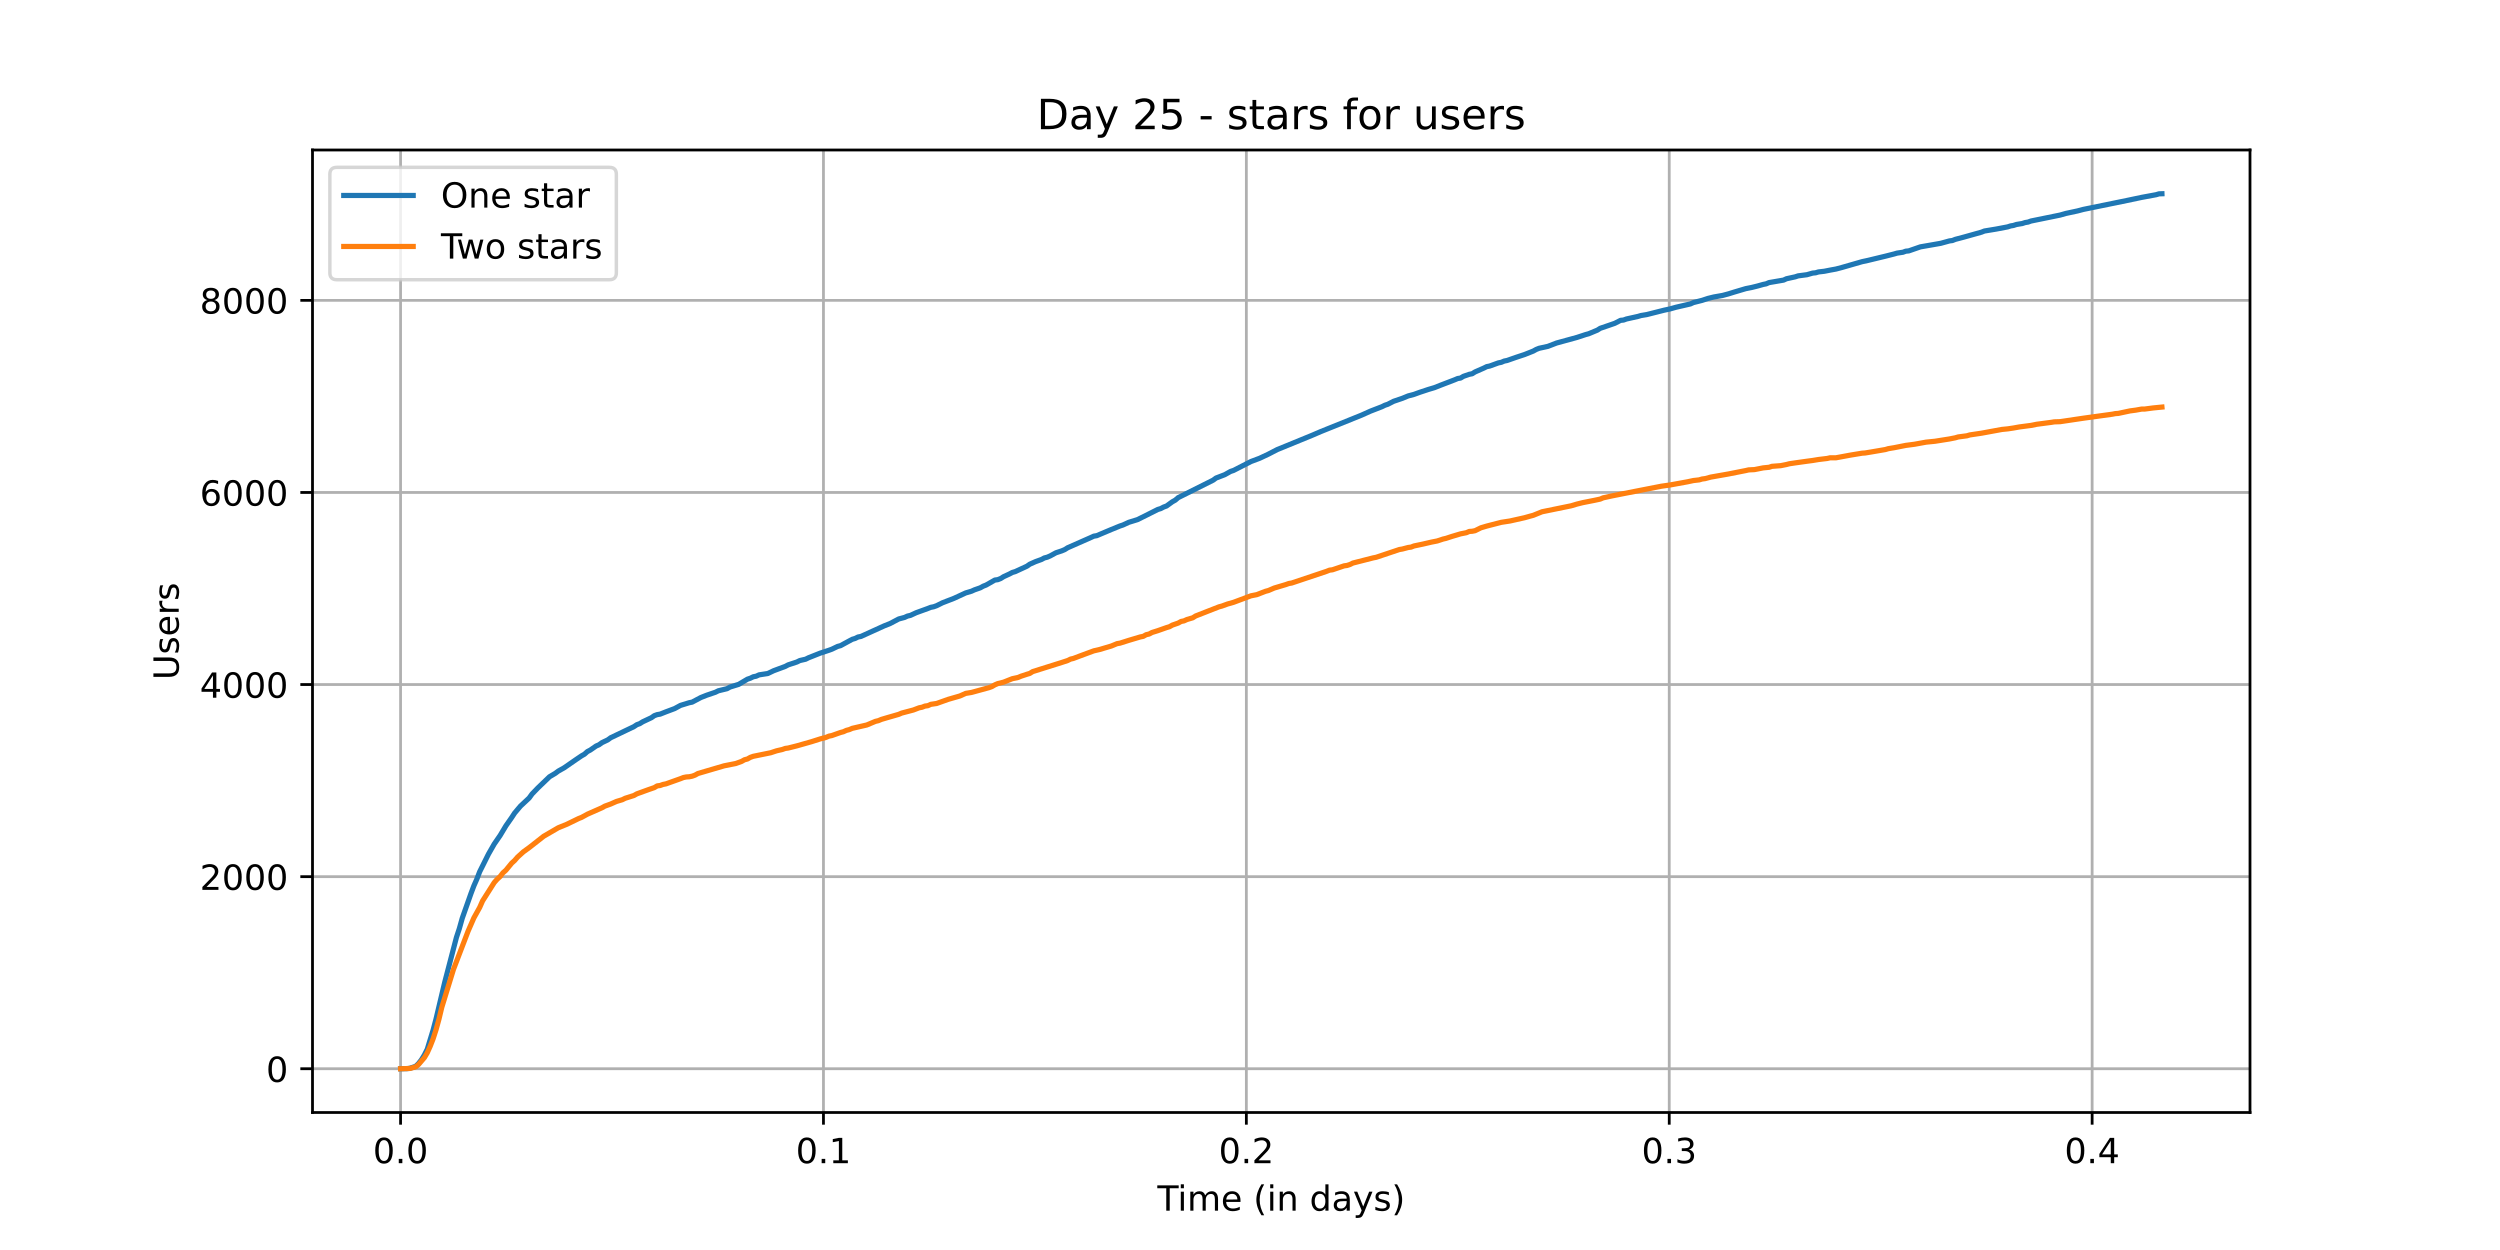 <?xml version="1.0" encoding="utf-8" standalone="no"?>
<!DOCTYPE svg PUBLIC "-//W3C//DTD SVG 1.1//EN"
  "http://www.w3.org/Graphics/SVG/1.1/DTD/svg11.dtd">
<!-- Created with matplotlib (https://matplotlib.org/) -->
<svg height="360pt" version="1.1" viewBox="0 0 720 360" width="720pt" xmlns="http://www.w3.org/2000/svg" xmlns:xlink="http://www.w3.org/1999/xlink">
 <defs>
  <style type="text/css">*{stroke-linecap:butt;stroke-linejoin:round;}</style>
 </defs>
 <g id="figure_1">
  <g id="patch_1">
   <path d="M 0 360 
L 720 360 
L 720 0 
L 0 0 
z
" style="fill:#ffffff;"/>
  </g>
  <g id="axes_1">
   <g id="patch_2">
    <path d="M 90 320.4 
L 648 320.4 
L 648 43.2 
L 90 43.2 
z
" style="fill:#ffffff;"/>
   </g>
   <g id="matplotlib.axis_1">
    <g id="xtick_1">
     <g id="line2d_1">
      <path clip-path="url(#pb5e30a64f7)" d="M 115.364 320.4 
L 115.364 43.2 
" style="fill:none;stroke:#b0b0b0;stroke-linecap:square;stroke-width:0.8;"/>
     </g>
     <g id="line2d_2">
      <defs>
       <path d="M 0 0 
L 0 3.5 
" id="m7f08f21acc" style="stroke:#000000;stroke-width:0.8;"/>
      </defs>
      <g>
       <use style="stroke:#000000;stroke-width:0.8;" x="115.364" xlink:href="#m7f08f21acc" y="320.4"/>
      </g>
     </g>
     <g id="text_1">
      <!-- 0.0 -->
      <g transform="translate(107.412 334.998)scale(0.1 -0.1)">
       <defs>
        <path d="M 31.781 66.406 
Q 24.172 66.406 20.328 58.906 
Q 16.5 51.422 16.5 36.375 
Q 16.5 21.391 20.328 13.891 
Q 24.172 6.391 31.781 6.391 
Q 39.453 6.391 43.281 13.891 
Q 47.125 21.391 47.125 36.375 
Q 47.125 51.422 43.281 58.906 
Q 39.453 66.406 31.781 66.406 
z
M 31.781 74.219 
Q 44.047 74.219 50.516 64.516 
Q 56.984 54.828 56.984 36.375 
Q 56.984 17.969 50.516 8.266 
Q 44.047 -1.422 31.781 -1.422 
Q 19.531 -1.422 13.062 8.266 
Q 6.594 17.969 6.594 36.375 
Q 6.594 54.828 13.062 64.516 
Q 19.531 74.219 31.781 74.219 
z
" id="DejaVuSans-48"/>
        <path d="M 10.688 12.406 
L 21 12.406 
L 21 0 
L 10.688 0 
z
" id="DejaVuSans-46"/>
       </defs>
       <use xlink:href="#DejaVuSans-48"/>
       <use x="63.623" xlink:href="#DejaVuSans-46"/>
       <use x="95.41" xlink:href="#DejaVuSans-48"/>
      </g>
     </g>
    </g>
    <g id="xtick_2">
     <g id="line2d_3">
      <path clip-path="url(#pb5e30a64f7)" d="M 237.156 320.4 
L 237.156 43.2 
" style="fill:none;stroke:#b0b0b0;stroke-linecap:square;stroke-width:0.8;"/>
     </g>
     <g id="line2d_4">
      <g>
       <use style="stroke:#000000;stroke-width:0.8;" x="237.156" xlink:href="#m7f08f21acc" y="320.4"/>
      </g>
     </g>
     <g id="text_2">
      <!-- 0.1 -->
      <g transform="translate(229.205 334.998)scale(0.1 -0.1)">
       <defs>
        <path d="M 12.406 8.297 
L 28.516 8.297 
L 28.516 63.922 
L 10.984 60.406 
L 10.984 69.391 
L 28.422 72.906 
L 38.281 72.906 
L 38.281 8.297 
L 54.391 8.297 
L 54.391 0 
L 12.406 0 
z
" id="DejaVuSans-49"/>
       </defs>
       <use xlink:href="#DejaVuSans-48"/>
       <use x="63.623" xlink:href="#DejaVuSans-46"/>
       <use x="95.41" xlink:href="#DejaVuSans-49"/>
      </g>
     </g>
    </g>
    <g id="xtick_3">
     <g id="line2d_5">
      <path clip-path="url(#pb5e30a64f7)" d="M 358.949 320.4 
L 358.949 43.2 
" style="fill:none;stroke:#b0b0b0;stroke-linecap:square;stroke-width:0.8;"/>
     </g>
     <g id="line2d_6">
      <g>
       <use style="stroke:#000000;stroke-width:0.8;" x="358.949" xlink:href="#m7f08f21acc" y="320.4"/>
      </g>
     </g>
     <g id="text_3">
      <!-- 0.2 -->
      <g transform="translate(350.998 334.998)scale(0.1 -0.1)">
       <defs>
        <path d="M 19.188 8.297 
L 53.609 8.297 
L 53.609 0 
L 7.328 0 
L 7.328 8.297 
Q 12.938 14.109 22.625 23.891 
Q 32.328 33.688 34.812 36.531 
Q 39.547 41.844 41.422 45.531 
Q 43.312 49.219 43.312 52.781 
Q 43.312 58.594 39.234 62.25 
Q 35.156 65.922 28.609 65.922 
Q 23.969 65.922 18.812 64.312 
Q 13.672 62.703 7.812 59.422 
L 7.812 69.391 
Q 13.766 71.781 18.938 73 
Q 24.125 74.219 28.422 74.219 
Q 39.75 74.219 46.484 68.547 
Q 53.219 62.891 53.219 53.422 
Q 53.219 48.922 51.531 44.891 
Q 49.859 40.875 45.406 35.406 
Q 44.188 33.984 37.641 27.219 
Q 31.109 20.453 19.188 8.297 
z
" id="DejaVuSans-50"/>
       </defs>
       <use xlink:href="#DejaVuSans-48"/>
       <use x="63.623" xlink:href="#DejaVuSans-46"/>
       <use x="95.41" xlink:href="#DejaVuSans-50"/>
      </g>
     </g>
    </g>
    <g id="xtick_4">
     <g id="line2d_7">
      <path clip-path="url(#pb5e30a64f7)" d="M 480.742 320.4 
L 480.742 43.2 
" style="fill:none;stroke:#b0b0b0;stroke-linecap:square;stroke-width:0.8;"/>
     </g>
     <g id="line2d_8">
      <g>
       <use style="stroke:#000000;stroke-width:0.8;" x="480.742" xlink:href="#m7f08f21acc" y="320.4"/>
      </g>
     </g>
     <g id="text_4">
      <!-- 0.3 -->
      <g transform="translate(472.791 334.998)scale(0.1 -0.1)">
       <defs>
        <path d="M 40.578 39.312 
Q 47.656 37.797 51.625 33 
Q 55.609 28.219 55.609 21.188 
Q 55.609 10.406 48.188 4.484 
Q 40.766 -1.422 27.094 -1.422 
Q 22.516 -1.422 17.656 -0.516 
Q 12.797 0.391 7.625 2.203 
L 7.625 11.719 
Q 11.719 9.328 16.594 8.109 
Q 21.484 6.891 26.812 6.891 
Q 36.078 6.891 40.938 10.547 
Q 45.797 14.203 45.797 21.188 
Q 45.797 27.641 41.281 31.266 
Q 36.766 34.906 28.719 34.906 
L 20.219 34.906 
L 20.219 43.016 
L 29.109 43.016 
Q 36.375 43.016 40.234 45.922 
Q 44.094 48.828 44.094 54.297 
Q 44.094 59.906 40.109 62.906 
Q 36.141 65.922 28.719 65.922 
Q 24.656 65.922 20.016 65.031 
Q 15.375 64.156 9.812 62.312 
L 9.812 71.094 
Q 15.438 72.656 20.344 73.438 
Q 25.25 74.219 29.594 74.219 
Q 40.828 74.219 47.359 69.109 
Q 53.906 64.016 53.906 55.328 
Q 53.906 49.266 50.438 45.094 
Q 46.969 40.922 40.578 39.312 
z
" id="DejaVuSans-51"/>
       </defs>
       <use xlink:href="#DejaVuSans-48"/>
       <use x="63.623" xlink:href="#DejaVuSans-46"/>
       <use x="95.41" xlink:href="#DejaVuSans-51"/>
      </g>
     </g>
    </g>
    <g id="xtick_5">
     <g id="line2d_9">
      <path clip-path="url(#pb5e30a64f7)" d="M 602.535 320.4 
L 602.535 43.2 
" style="fill:none;stroke:#b0b0b0;stroke-linecap:square;stroke-width:0.8;"/>
     </g>
     <g id="line2d_10">
      <g>
       <use style="stroke:#000000;stroke-width:0.8;" x="602.535" xlink:href="#m7f08f21acc" y="320.4"/>
      </g>
     </g>
     <g id="text_5">
      <!-- 0.4 -->
      <g transform="translate(594.583 334.998)scale(0.1 -0.1)">
       <defs>
        <path d="M 37.797 64.312 
L 12.891 25.391 
L 37.797 25.391 
z
M 35.203 72.906 
L 47.609 72.906 
L 47.609 25.391 
L 58.016 25.391 
L 58.016 17.188 
L 47.609 17.188 
L 47.609 0 
L 37.797 0 
L 37.797 17.188 
L 4.891 17.188 
L 4.891 26.703 
z
" id="DejaVuSans-52"/>
       </defs>
       <use xlink:href="#DejaVuSans-48"/>
       <use x="63.623" xlink:href="#DejaVuSans-46"/>
       <use x="95.41" xlink:href="#DejaVuSans-52"/>
      </g>
     </g>
    </g>
    <g id="text_6">
     <!-- Time (in days) -->
     <g transform="translate(333.327 348.677)scale(0.1 -0.1)">
      <defs>
       <path d="M -0.297 72.906 
L 61.375 72.906 
L 61.375 64.594 
L 35.5 64.594 
L 35.5 0 
L 25.594 0 
L 25.594 64.594 
L -0.297 64.594 
z
" id="DejaVuSans-84"/>
       <path d="M 9.422 54.688 
L 18.406 54.688 
L 18.406 0 
L 9.422 0 
z
M 9.422 75.984 
L 18.406 75.984 
L 18.406 64.594 
L 9.422 64.594 
z
" id="DejaVuSans-105"/>
       <path d="M 52 44.188 
Q 55.375 50.25 60.062 53.125 
Q 64.75 56 71.094 56 
Q 79.641 56 84.281 50.016 
Q 88.922 44.047 88.922 33.016 
L 88.922 0 
L 79.891 0 
L 79.891 32.719 
Q 79.891 40.578 77.094 44.375 
Q 74.312 48.188 68.609 48.188 
Q 61.625 48.188 57.562 43.547 
Q 53.516 38.922 53.516 30.906 
L 53.516 0 
L 44.484 0 
L 44.484 32.719 
Q 44.484 40.625 41.703 44.406 
Q 38.922 48.188 33.109 48.188 
Q 26.219 48.188 22.156 43.531 
Q 18.109 38.875 18.109 30.906 
L 18.109 0 
L 9.078 0 
L 9.078 54.688 
L 18.109 54.688 
L 18.109 46.188 
Q 21.188 51.219 25.484 53.609 
Q 29.781 56 35.688 56 
Q 41.656 56 45.828 52.969 
Q 50 49.953 52 44.188 
z
" id="DejaVuSans-109"/>
       <path d="M 56.203 29.594 
L 56.203 25.203 
L 14.891 25.203 
Q 15.484 15.922 20.484 11.062 
Q 25.484 6.203 34.422 6.203 
Q 39.594 6.203 44.453 7.469 
Q 49.312 8.734 54.109 11.281 
L 54.109 2.781 
Q 49.266 0.734 44.188 -0.344 
Q 39.109 -1.422 33.891 -1.422 
Q 20.797 -1.422 13.156 6.188 
Q 5.516 13.812 5.516 26.812 
Q 5.516 40.234 12.766 48.109 
Q 20.016 56 32.328 56 
Q 43.359 56 49.781 48.891 
Q 56.203 41.797 56.203 29.594 
z
M 47.219 32.234 
Q 47.125 39.594 43.094 43.984 
Q 39.062 48.391 32.422 48.391 
Q 24.906 48.391 20.391 44.141 
Q 15.875 39.891 15.188 32.172 
z
" id="DejaVuSans-101"/>
       <path id="DejaVuSans-32"/>
       <path d="M 31 75.875 
Q 24.469 64.656 21.281 53.656 
Q 18.109 42.672 18.109 31.391 
Q 18.109 20.125 21.312 9.062 
Q 24.516 -2 31 -13.188 
L 23.188 -13.188 
Q 15.875 -1.703 12.234 9.375 
Q 8.594 20.453 8.594 31.391 
Q 8.594 42.281 12.203 53.312 
Q 15.828 64.359 23.188 75.875 
z
" id="DejaVuSans-40"/>
       <path d="M 54.891 33.016 
L 54.891 0 
L 45.906 0 
L 45.906 32.719 
Q 45.906 40.484 42.875 44.328 
Q 39.844 48.188 33.797 48.188 
Q 26.516 48.188 22.312 43.547 
Q 18.109 38.922 18.109 30.906 
L 18.109 0 
L 9.078 0 
L 9.078 54.688 
L 18.109 54.688 
L 18.109 46.188 
Q 21.344 51.125 25.703 53.562 
Q 30.078 56 35.797 56 
Q 45.219 56 50.047 50.172 
Q 54.891 44.344 54.891 33.016 
z
" id="DejaVuSans-110"/>
       <path d="M 45.406 46.391 
L 45.406 75.984 
L 54.391 75.984 
L 54.391 0 
L 45.406 0 
L 45.406 8.203 
Q 42.578 3.328 38.25 0.953 
Q 33.938 -1.422 27.875 -1.422 
Q 17.969 -1.422 11.734 6.484 
Q 5.516 14.406 5.516 27.297 
Q 5.516 40.188 11.734 48.094 
Q 17.969 56 27.875 56 
Q 33.938 56 38.25 53.625 
Q 42.578 51.266 45.406 46.391 
z
M 14.797 27.297 
Q 14.797 17.391 18.875 11.75 
Q 22.953 6.109 30.078 6.109 
Q 37.203 6.109 41.297 11.75 
Q 45.406 17.391 45.406 27.297 
Q 45.406 37.203 41.297 42.844 
Q 37.203 48.484 30.078 48.484 
Q 22.953 48.484 18.875 42.844 
Q 14.797 37.203 14.797 27.297 
z
" id="DejaVuSans-100"/>
       <path d="M 34.281 27.484 
Q 23.391 27.484 19.188 25 
Q 14.984 22.516 14.984 16.5 
Q 14.984 11.719 18.141 8.906 
Q 21.297 6.109 26.703 6.109 
Q 34.188 6.109 38.703 11.406 
Q 43.219 16.703 43.219 25.484 
L 43.219 27.484 
z
M 52.203 31.203 
L 52.203 0 
L 43.219 0 
L 43.219 8.297 
Q 40.141 3.328 35.547 0.953 
Q 30.953 -1.422 24.312 -1.422 
Q 15.922 -1.422 10.953 3.297 
Q 6 8.016 6 15.922 
Q 6 25.141 12.172 29.828 
Q 18.359 34.516 30.609 34.516 
L 43.219 34.516 
L 43.219 35.406 
Q 43.219 41.609 39.141 45 
Q 35.062 48.391 27.688 48.391 
Q 23 48.391 18.547 47.266 
Q 14.109 46.141 10.016 43.891 
L 10.016 52.203 
Q 14.938 54.109 19.578 55.047 
Q 24.219 56 28.609 56 
Q 40.484 56 46.344 49.844 
Q 52.203 43.703 52.203 31.203 
z
" id="DejaVuSans-97"/>
       <path d="M 32.172 -5.078 
Q 28.375 -14.844 24.75 -17.812 
Q 21.141 -20.797 15.094 -20.797 
L 7.906 -20.797 
L 7.906 -13.281 
L 13.188 -13.281 
Q 16.891 -13.281 18.938 -11.516 
Q 21 -9.766 23.484 -3.219 
L 25.094 0.875 
L 2.984 54.688 
L 12.5 54.688 
L 29.594 11.922 
L 46.688 54.688 
L 56.203 54.688 
z
" id="DejaVuSans-121"/>
       <path d="M 44.281 53.078 
L 44.281 44.578 
Q 40.484 46.531 36.375 47.5 
Q 32.281 48.484 27.875 48.484 
Q 21.188 48.484 17.844 46.438 
Q 14.5 44.391 14.5 40.281 
Q 14.5 37.156 16.891 35.375 
Q 19.281 33.594 26.516 31.984 
L 29.594 31.297 
Q 39.156 29.25 43.188 25.516 
Q 47.219 21.781 47.219 15.094 
Q 47.219 7.469 41.188 3.016 
Q 35.156 -1.422 24.609 -1.422 
Q 20.219 -1.422 15.453 -0.562 
Q 10.688 0.297 5.422 2 
L 5.422 11.281 
Q 10.406 8.688 15.234 7.391 
Q 20.062 6.109 24.812 6.109 
Q 31.156 6.109 34.562 8.281 
Q 37.984 10.453 37.984 14.406 
Q 37.984 18.062 35.516 20.016 
Q 33.062 21.969 24.703 23.781 
L 21.578 24.516 
Q 13.234 26.266 9.516 29.906 
Q 5.812 33.547 5.812 39.891 
Q 5.812 47.609 11.281 51.797 
Q 16.75 56 26.812 56 
Q 31.781 56 36.172 55.266 
Q 40.578 54.547 44.281 53.078 
z
" id="DejaVuSans-115"/>
       <path d="M 8.016 75.875 
L 15.828 75.875 
Q 23.141 64.359 26.781 53.312 
Q 30.422 42.281 30.422 31.391 
Q 30.422 20.453 26.781 9.375 
Q 23.141 -1.703 15.828 -13.188 
L 8.016 -13.188 
Q 14.5 -2 17.703 9.062 
Q 20.906 20.125 20.906 31.391 
Q 20.906 42.672 17.703 53.656 
Q 14.5 64.656 8.016 75.875 
z
" id="DejaVuSans-41"/>
      </defs>
      <use xlink:href="#DejaVuSans-84"/>
      <use x="57.959" xlink:href="#DejaVuSans-105"/>
      <use x="85.742" xlink:href="#DejaVuSans-109"/>
      <use x="183.154" xlink:href="#DejaVuSans-101"/>
      <use x="244.678" xlink:href="#DejaVuSans-32"/>
      <use x="276.465" xlink:href="#DejaVuSans-40"/>
      <use x="315.479" xlink:href="#DejaVuSans-105"/>
      <use x="343.262" xlink:href="#DejaVuSans-110"/>
      <use x="406.641" xlink:href="#DejaVuSans-32"/>
      <use x="438.428" xlink:href="#DejaVuSans-100"/>
      <use x="501.904" xlink:href="#DejaVuSans-97"/>
      <use x="563.184" xlink:href="#DejaVuSans-121"/>
      <use x="622.363" xlink:href="#DejaVuSans-115"/>
      <use x="674.463" xlink:href="#DejaVuSans-41"/>
     </g>
    </g>
   </g>
   <g id="matplotlib.axis_2">
    <g id="ytick_1">
     <g id="line2d_11">
      <path clip-path="url(#pb5e30a64f7)" d="M 90 307.8 
L 648 307.8 
" style="fill:none;stroke:#b0b0b0;stroke-linecap:square;stroke-width:0.8;"/>
     </g>
     <g id="line2d_12">
      <defs>
       <path d="M 0 0 
L -3.5 0 
" id="m6550c72b80" style="stroke:#000000;stroke-width:0.8;"/>
      </defs>
      <g>
       <use style="stroke:#000000;stroke-width:0.8;" x="90" xlink:href="#m6550c72b80" y="307.8"/>
      </g>
     </g>
     <g id="text_7">
      <!-- 0 -->
      <g transform="translate(76.638 311.599)scale(0.1 -0.1)">
       <use xlink:href="#DejaVuSans-48"/>
      </g>
     </g>
    </g>
    <g id="ytick_2">
     <g id="line2d_13">
      <path clip-path="url(#pb5e30a64f7)" d="M 90 252.476 
L 648 252.476 
" style="fill:none;stroke:#b0b0b0;stroke-linecap:square;stroke-width:0.8;"/>
     </g>
     <g id="line2d_14">
      <g>
       <use style="stroke:#000000;stroke-width:0.8;" x="90" xlink:href="#m6550c72b80" y="252.476"/>
      </g>
     </g>
     <g id="text_8">
      <!-- 2000 -->
      <g transform="translate(57.55 256.275)scale(0.1 -0.1)">
       <use xlink:href="#DejaVuSans-50"/>
       <use x="63.623" xlink:href="#DejaVuSans-48"/>
       <use x="127.246" xlink:href="#DejaVuSans-48"/>
       <use x="190.869" xlink:href="#DejaVuSans-48"/>
      </g>
     </g>
    </g>
    <g id="ytick_3">
     <g id="line2d_15">
      <path clip-path="url(#pb5e30a64f7)" d="M 90 197.152 
L 648 197.152 
" style="fill:none;stroke:#b0b0b0;stroke-linecap:square;stroke-width:0.8;"/>
     </g>
     <g id="line2d_16">
      <g>
       <use style="stroke:#000000;stroke-width:0.8;" x="90" xlink:href="#m6550c72b80" y="197.152"/>
      </g>
     </g>
     <g id="text_9">
      <!-- 4000 -->
      <g transform="translate(57.55 200.952)scale(0.1 -0.1)">
       <use xlink:href="#DejaVuSans-52"/>
       <use x="63.623" xlink:href="#DejaVuSans-48"/>
       <use x="127.246" xlink:href="#DejaVuSans-48"/>
       <use x="190.869" xlink:href="#DejaVuSans-48"/>
      </g>
     </g>
    </g>
    <g id="ytick_4">
     <g id="line2d_17">
      <path clip-path="url(#pb5e30a64f7)" d="M 90 141.829 
L 648 141.829 
" style="fill:none;stroke:#b0b0b0;stroke-linecap:square;stroke-width:0.8;"/>
     </g>
     <g id="line2d_18">
      <g>
       <use style="stroke:#000000;stroke-width:0.8;" x="90" xlink:href="#m6550c72b80" y="141.829"/>
      </g>
     </g>
     <g id="text_10">
      <!-- 6000 -->
      <g transform="translate(57.55 145.628)scale(0.1 -0.1)">
       <defs>
        <path d="M 33.016 40.375 
Q 26.375 40.375 22.484 35.828 
Q 18.609 31.297 18.609 23.391 
Q 18.609 15.531 22.484 10.953 
Q 26.375 6.391 33.016 6.391 
Q 39.656 6.391 43.531 10.953 
Q 47.406 15.531 47.406 23.391 
Q 47.406 31.297 43.531 35.828 
Q 39.656 40.375 33.016 40.375 
z
M 52.594 71.297 
L 52.594 62.312 
Q 48.875 64.062 45.094 64.984 
Q 41.312 65.922 37.594 65.922 
Q 27.828 65.922 22.672 59.328 
Q 17.531 52.734 16.797 39.406 
Q 19.672 43.656 24.016 45.922 
Q 28.375 48.188 33.594 48.188 
Q 44.578 48.188 50.953 41.516 
Q 57.328 34.859 57.328 23.391 
Q 57.328 12.156 50.688 5.359 
Q 44.047 -1.422 33.016 -1.422 
Q 20.359 -1.422 13.672 8.266 
Q 6.984 17.969 6.984 36.375 
Q 6.984 53.656 15.188 63.938 
Q 23.391 74.219 37.203 74.219 
Q 40.922 74.219 44.703 73.484 
Q 48.484 72.75 52.594 71.297 
z
" id="DejaVuSans-54"/>
       </defs>
       <use xlink:href="#DejaVuSans-54"/>
       <use x="63.623" xlink:href="#DejaVuSans-48"/>
       <use x="127.246" xlink:href="#DejaVuSans-48"/>
       <use x="190.869" xlink:href="#DejaVuSans-48"/>
      </g>
     </g>
    </g>
    <g id="ytick_5">
     <g id="line2d_19">
      <path clip-path="url(#pb5e30a64f7)" d="M 90 86.505 
L 648 86.505 
" style="fill:none;stroke:#b0b0b0;stroke-linecap:square;stroke-width:0.8;"/>
     </g>
     <g id="line2d_20">
      <g>
       <use style="stroke:#000000;stroke-width:0.8;" x="90" xlink:href="#m6550c72b80" y="86.505"/>
      </g>
     </g>
     <g id="text_11">
      <!-- 8000 -->
      <g transform="translate(57.55 90.304)scale(0.1 -0.1)">
       <defs>
        <path d="M 31.781 34.625 
Q 24.75 34.625 20.719 30.859 
Q 16.703 27.094 16.703 20.516 
Q 16.703 13.922 20.719 10.156 
Q 24.75 6.391 31.781 6.391 
Q 38.812 6.391 42.859 10.172 
Q 46.922 13.969 46.922 20.516 
Q 46.922 27.094 42.891 30.859 
Q 38.875 34.625 31.781 34.625 
z
M 21.922 38.812 
Q 15.578 40.375 12.031 44.719 
Q 8.5 49.078 8.5 55.328 
Q 8.5 64.062 14.719 69.141 
Q 20.953 74.219 31.781 74.219 
Q 42.672 74.219 48.875 69.141 
Q 55.078 64.062 55.078 55.328 
Q 55.078 49.078 51.531 44.719 
Q 48 40.375 41.703 38.812 
Q 48.828 37.156 52.797 32.312 
Q 56.781 27.484 56.781 20.516 
Q 56.781 9.906 50.312 4.234 
Q 43.844 -1.422 31.781 -1.422 
Q 19.734 -1.422 13.25 4.234 
Q 6.781 9.906 6.781 20.516 
Q 6.781 27.484 10.781 32.312 
Q 14.797 37.156 21.922 38.812 
z
M 18.312 54.391 
Q 18.312 48.734 21.844 45.562 
Q 25.391 42.391 31.781 42.391 
Q 38.141 42.391 41.719 45.562 
Q 45.312 48.734 45.312 54.391 
Q 45.312 60.062 41.719 63.234 
Q 38.141 66.406 31.781 66.406 
Q 25.391 66.406 21.844 63.234 
Q 18.312 60.062 18.312 54.391 
z
" id="DejaVuSans-56"/>
       </defs>
       <use xlink:href="#DejaVuSans-56"/>
       <use x="63.623" xlink:href="#DejaVuSans-48"/>
       <use x="127.246" xlink:href="#DejaVuSans-48"/>
       <use x="190.869" xlink:href="#DejaVuSans-48"/>
      </g>
     </g>
    </g>
    <g id="text_12">
     <!-- Users -->
     <g transform="translate(51.47 195.801)rotate(-90)scale(0.1 -0.1)">
      <defs>
       <path d="M 8.688 72.906 
L 18.609 72.906 
L 18.609 28.609 
Q 18.609 16.891 22.844 11.734 
Q 27.094 6.594 36.625 6.594 
Q 46.094 6.594 50.344 11.734 
Q 54.594 16.891 54.594 28.609 
L 54.594 72.906 
L 64.5 72.906 
L 64.5 27.391 
Q 64.5 13.141 57.438 5.859 
Q 50.391 -1.422 36.625 -1.422 
Q 22.797 -1.422 15.734 5.859 
Q 8.688 13.141 8.688 27.391 
z
" id="DejaVuSans-85"/>
       <path d="M 41.109 46.297 
Q 39.594 47.172 37.812 47.578 
Q 36.031 48 33.891 48 
Q 26.266 48 22.188 43.047 
Q 18.109 38.094 18.109 28.812 
L 18.109 0 
L 9.078 0 
L 9.078 54.688 
L 18.109 54.688 
L 18.109 46.188 
Q 20.953 51.172 25.484 53.578 
Q 30.031 56 36.531 56 
Q 37.453 56 38.578 55.875 
Q 39.703 55.766 41.062 55.516 
z
" id="DejaVuSans-114"/>
      </defs>
      <use xlink:href="#DejaVuSans-85"/>
      <use x="73.193" xlink:href="#DejaVuSans-115"/>
      <use x="125.293" xlink:href="#DejaVuSans-101"/>
      <use x="186.816" xlink:href="#DejaVuSans-114"/>
      <use x="227.93" xlink:href="#DejaVuSans-115"/>
     </g>
    </g>
   </g>
   <g id="line2d_21">
    <path clip-path="url(#pb5e30a64f7)" d="M 115.364 307.8 
L 117.196 307.772 
L 118.028 307.662 
L 119.705 307.108 
L 120.551 306.279 
L 121.383 305.2 
L 122.229 303.817 
L 123.06 302.157 
L 124.738 296.652 
L 125.584 293.443 
L 128.093 282.849 
L 131.448 269.986 
L 132.279 267.469 
L 133.125 264.454 
L 135.634 257.345 
L 136.48 255.104 
L 137.312 253.223 
L 138.143 251.065 
L 140.667 246.003 
L 142.344 243.071 
L 144.022 240.637 
L 145.699 237.843 
L 147.377 235.436 
L 148.208 234.164 
L 149.886 232.172 
L 152.395 229.821 
L 153.241 228.659 
L 154.918 226.917 
L 158.259 223.708 
L 159.936 222.712 
L 160.782 222.076 
L 162.46 221.135 
L 165.815 218.812 
L 167.492 217.677 
L 168.324 217.207 
L 169.155 216.46 
L 170.001 216.018 
L 171.679 214.856 
L 172.51 214.496 
L 173.356 213.888 
L 175.034 213.086 
L 175.865 212.477 
L 177.543 211.675 
L 182.575 209.268 
L 183.407 208.715 
L 184.253 208.411 
L 185.084 207.885 
L 187.608 206.696 
L 188.439 206.115 
L 189.271 205.811 
L 190.117 205.672 
L 191.794 205.008 
L 194.303 204.068 
L 195.981 203.155 
L 198.504 202.38 
L 199.336 202.214 
L 201.845 200.887 
L 203.522 200.223 
L 206.046 199.365 
L 206.877 198.95 
L 209.387 198.342 
L 210.232 197.872 
L 212.742 197.097 
L 215.265 195.603 
L 216.096 195.327 
L 216.942 194.912 
L 217.774 194.746 
L 218.62 194.359 
L 221.129 193.971 
L 222.806 193.169 
L 226.161 191.924 
L 226.993 191.482 
L 229.516 190.652 
L 230.348 190.237 
L 232.025 189.85 
L 232.857 189.435 
L 234.535 188.771 
L 236.212 188.107 
L 238.735 187.277 
L 239.567 186.973 
L 241.244 186.171 
L 242.076 185.949 
L 245.431 184.124 
L 246.277 183.875 
L 247.109 183.46 
L 247.954 183.294 
L 254.65 180.251 
L 256.328 179.587 
L 258.851 178.259 
L 260.514 177.817 
L 261.36 177.429 
L 262.192 177.236 
L 263.869 176.461 
L 265.547 175.853 
L 267.224 175.244 
L 268.07 174.912 
L 268.902 174.746 
L 269.747 174.442 
L 271.411 173.612 
L 274.766 172.312 
L 278.121 170.763 
L 279.798 170.265 
L 280.644 169.878 
L 282.307 169.297 
L 283.153 168.827 
L 283.999 168.495 
L 286.522 167.056 
L 287.354 166.946 
L 288.199 166.614 
L 289.031 166.088 
L 290.709 165.314 
L 291.54 164.871 
L 292.386 164.622 
L 294.064 163.847 
L 295.741 163.073 
L 296.573 162.492 
L 298.25 161.745 
L 299.928 161.137 
L 300.759 160.694 
L 301.605 160.473 
L 302.437 160.113 
L 304.114 159.2 
L 305.792 158.647 
L 306.638 158.287 
L 307.469 157.762 
L 314.179 154.802 
L 315.011 154.415 
L 315.857 154.276 
L 320.043 152.506 
L 322.552 151.483 
L 323.398 151.206 
L 325.076 150.431 
L 327.585 149.657 
L 330.094 148.412 
L 333.449 146.725 
L 334.281 146.476 
L 335.126 146.033 
L 335.958 145.729 
L 337.636 144.512 
L 338.481 144.041 
L 339.313 143.322 
L 349.378 138.288 
L 350.21 137.679 
L 352.733 136.711 
L 354.41 135.771 
L 355.242 135.494 
L 360.274 132.921 
L 362.783 131.981 
L 365.307 130.791 
L 367.816 129.491 
L 377.881 125.37 
L 380.39 124.291 
L 392.132 119.561 
L 394.655 118.427 
L 398.01 117.126 
L 398.842 116.712 
L 399.674 116.435 
L 401.351 115.577 
L 403.874 114.72 
L 405.552 114.028 
L 407.229 113.586 
L 408.907 112.977 
L 411.416 112.147 
L 413.094 111.649 
L 414.771 110.986 
L 418.958 109.381 
L 419.803 109.022 
L 420.635 108.883 
L 421.467 108.385 
L 423.144 107.804 
L 423.99 107.638 
L 424.822 107.113 
L 427.345 106.006 
L 428.177 105.591 
L 429.022 105.425 
L 431.532 104.513 
L 432.363 104.347 
L 433.209 103.987 
L 434.041 103.821 
L 436.564 102.936 
L 439.073 102.106 
L 441.582 101.11 
L 442.428 100.64 
L 443.26 100.308 
L 445.783 99.755 
L 448.292 98.787 
L 454.156 97.182 
L 456.68 96.352 
L 457.511 96.131 
L 460.034 95.08 
L 460.866 94.554 
L 463.375 93.697 
L 465.053 93.116 
L 466.73 92.258 
L 467.576 92.175 
L 468.408 91.871 
L 471.763 91.124 
L 472.594 90.875 
L 474.272 90.599 
L 479.304 89.326 
L 480.982 88.967 
L 482.659 88.496 
L 486.846 87.528 
L 487.692 87.141 
L 490.201 86.505 
L 491.878 85.951 
L 493.556 85.537 
L 496.065 85.094 
L 497.742 84.651 
L 499.42 84.126 
L 502.775 83.13 
L 504.452 82.798 
L 506.13 82.383 
L 507.807 81.913 
L 508.639 81.747 
L 509.485 81.387 
L 513.671 80.668 
L 514.503 80.281 
L 517.026 79.728 
L 517.858 79.451 
L 520.381 79.119 
L 522.045 78.649 
L 522.89 78.566 
L 523.722 78.317 
L 525.399 78.123 
L 527.077 77.791 
L 528.754 77.487 
L 530.432 77.044 
L 536.296 75.357 
L 537.973 74.997 
L 543.006 73.78 
L 545.515 73.144 
L 546.361 72.895 
L 548.038 72.646 
L 548.87 72.342 
L 549.716 72.259 
L 553.071 71.097 
L 556.412 70.516 
L 558.935 70.074 
L 561.444 69.382 
L 562.29 69.271 
L 563.121 68.939 
L 565.631 68.276 
L 570.663 66.865 
L 571.509 66.533 
L 574.85 65.98 
L 578.205 65.343 
L 579.05 65.067 
L 579.882 64.928 
L 580.728 64.652 
L 582.405 64.375 
L 583.237 64.099 
L 584.083 63.96 
L 584.914 63.656 
L 593.302 61.941 
L 594.965 61.471 
L 598.32 60.751 
L 599.998 60.309 
L 612.572 57.736 
L 616.772 56.851 
L 620.959 56.077 
L 621.791 55.828 
L 622.636 55.8 
L 622.636 55.8 
" style="fill:none;stroke:#1f77b4;stroke-linecap:square;stroke-width:1.5;"/>
   </g>
   <g id="line2d_22">
    <path clip-path="url(#pb5e30a64f7)" d="M 115.364 307.8 
L 118.028 307.717 
L 119.705 307.247 
L 120.551 306.555 
L 122.229 304.591 
L 123.06 303.18 
L 123.906 301.299 
L 124.738 299.169 
L 125.584 296.542 
L 126.415 293.526 
L 127.247 290.069 
L 130.602 279.17 
L 134.803 268.188 
L 136.48 264.343 
L 138.143 261.356 
L 138.989 259.447 
L 142.344 254.164 
L 143.176 253.223 
L 144.022 252.449 
L 144.853 251.37 
L 145.699 250.623 
L 147.377 248.576 
L 148.208 247.829 
L 149.04 246.861 
L 150.717 245.339 
L 152.395 244.122 
L 156.596 240.831 
L 160.782 238.396 
L 163.291 237.373 
L 166.646 235.741 
L 167.492 235.409 
L 169.155 234.496 
L 173.356 232.643 
L 174.188 232.172 
L 175.865 231.564 
L 177.543 230.817 
L 179.22 230.319 
L 180.052 229.904 
L 182.575 229.102 
L 183.407 228.632 
L 186.762 227.414 
L 188.439 226.834 
L 189.271 226.336 
L 190.117 226.225 
L 190.948 225.921 
L 191.794 225.755 
L 195.981 224.261 
L 196.827 223.929 
L 197.658 223.763 
L 198.504 223.708 
L 199.336 223.542 
L 200.168 223.238 
L 201.013 222.767 
L 208.555 220.554 
L 211.91 219.89 
L 213.587 219.282 
L 214.419 218.812 
L 215.265 218.59 
L 216.096 218.12 
L 216.942 217.816 
L 221.961 216.792 
L 223.638 216.239 
L 225.315 215.852 
L 226.161 215.548 
L 226.993 215.437 
L 229.516 214.801 
L 233.703 213.611 
L 236.212 212.809 
L 237.889 212.366 
L 238.735 212.007 
L 239.567 211.841 
L 242.076 210.956 
L 242.922 210.734 
L 243.754 210.347 
L 244.599 210.126 
L 245.431 209.766 
L 249.632 208.798 
L 252.141 207.747 
L 252.973 207.553 
L 253.818 207.194 
L 255.496 206.696 
L 258.851 205.728 
L 259.682 205.368 
L 263.037 204.483 
L 264.715 203.847 
L 265.547 203.681 
L 266.392 203.349 
L 267.224 203.238 
L 268.07 202.851 
L 269.747 202.602 
L 273.088 201.412 
L 276.443 200.444 
L 278.121 199.697 
L 279.798 199.421 
L 284.845 198.038 
L 285.676 197.733 
L 286.522 197.235 
L 287.354 196.876 
L 289.031 196.461 
L 291.54 195.465 
L 293.218 195.105 
L 294.064 194.746 
L 295.741 194.193 
L 296.573 193.944 
L 297.419 193.418 
L 304.114 191.316 
L 305.792 190.79 
L 307.469 190.237 
L 308.315 189.822 
L 309.147 189.628 
L 310.824 188.992 
L 315.011 187.443 
L 316.688 187.056 
L 320.043 186.06 
L 321.721 185.368 
L 322.552 185.23 
L 325.076 184.428 
L 328.416 183.432 
L 329.262 183.266 
L 330.094 182.796 
L 330.94 182.602 
L 331.771 182.16 
L 333.449 181.634 
L 335.958 180.749 
L 336.804 180.5 
L 337.636 180.03 
L 339.313 179.449 
L 340.159 178.978 
L 340.99 178.813 
L 341.836 178.425 
L 343.514 177.927 
L 344.345 177.402 
L 351.055 174.774 
L 351.887 174.553 
L 353.564 173.944 
L 355.242 173.474 
L 360.274 171.593 
L 361.952 171.261 
L 364.461 170.293 
L 365.307 170.071 
L 366.984 169.352 
L 370.325 168.356 
L 371.171 168.052 
L 372.003 167.914 
L 382.067 164.539 
L 382.899 164.207 
L 383.759 164.096 
L 387.114 162.962 
L 387.946 162.852 
L 388.791 162.575 
L 389.623 162.16 
L 395.487 160.666 
L 396.333 160.5 
L 403.029 158.26 
L 403.874 158.121 
L 405.552 157.679 
L 406.384 157.568 
L 407.229 157.236 
L 409.739 156.711 
L 412.248 156.13 
L 413.925 155.798 
L 415.603 155.245 
L 416.448 155.051 
L 418.126 154.498 
L 420.635 153.751 
L 422.313 153.419 
L 423.144 153.059 
L 423.99 153.004 
L 424.822 152.838 
L 426.499 152.008 
L 428.177 151.51 
L 432.363 150.431 
L 434.887 150.044 
L 439.073 149.104 
L 440.751 148.633 
L 441.582 148.412 
L 444.106 147.389 
L 452.479 145.674 
L 454.156 145.176 
L 455.834 144.761 
L 459.189 144.097 
L 460.866 143.737 
L 461.698 143.378 
L 464.221 142.824 
L 467.576 142.16 
L 478.473 140.031 
L 480.982 139.671 
L 486.014 138.758 
L 487.692 138.398 
L 489.369 138.205 
L 490.201 137.956 
L 491.047 137.845 
L 492.71 137.403 
L 497.742 136.517 
L 501.097 135.854 
L 502.775 135.522 
L 503.606 135.328 
L 505.284 135.245 
L 507.807 134.747 
L 509.485 134.581 
L 510.316 134.305 
L 512.84 134.111 
L 514.503 133.779 
L 515.349 133.558 
L 517.026 133.309 
L 520.381 132.838 
L 522.045 132.617 
L 523.722 132.341 
L 526.245 132.036 
L 527.077 131.843 
L 528.754 131.843 
L 532.941 131.068 
L 536.296 130.515 
L 537.142 130.459 
L 538.819 130.183 
L 543.006 129.464 
L 543.838 129.215 
L 545.515 128.938 
L 548.87 128.274 
L 551.393 127.942 
L 554.734 127.334 
L 557.257 127.085 
L 561.444 126.421 
L 563.121 126.089 
L 563.967 125.84 
L 566.476 125.508 
L 567.308 125.259 
L 570.663 124.761 
L 576.527 123.682 
L 578.205 123.516 
L 579.882 123.267 
L 581.559 122.963 
L 584.914 122.521 
L 586.592 122.189 
L 589.101 121.857 
L 590.779 121.635 
L 591.624 121.497 
L 593.302 121.442 
L 598.32 120.695 
L 599.998 120.446 
L 608.385 119.284 
L 609.217 119.118 
L 610.062 119.063 
L 613.417 118.344 
L 615.095 118.122 
L 616.772 117.818 
L 617.604 117.818 
L 620.113 117.486 
L 622.636 117.237 
L 622.636 117.237 
" style="fill:none;stroke:#ff7f0e;stroke-linecap:square;stroke-width:1.5;"/>
   </g>
   <g id="patch_3">
    <path d="M 90 320.4 
L 90 43.2 
" style="fill:none;stroke:#000000;stroke-linecap:square;stroke-linejoin:miter;stroke-width:0.8;"/>
   </g>
   <g id="patch_4">
    <path d="M 648 320.4 
L 648 43.2 
" style="fill:none;stroke:#000000;stroke-linecap:square;stroke-linejoin:miter;stroke-width:0.8;"/>
   </g>
   <g id="patch_5">
    <path d="M 90 320.4 
L 648 320.4 
" style="fill:none;stroke:#000000;stroke-linecap:square;stroke-linejoin:miter;stroke-width:0.8;"/>
   </g>
   <g id="patch_6">
    <path d="M 90 43.2 
L 648 43.2 
" style="fill:none;stroke:#000000;stroke-linecap:square;stroke-linejoin:miter;stroke-width:0.8;"/>
   </g>
   <g id="text_13">
    <!-- Day 25 - stars for users -->
    <g transform="translate(298.609 37.2)scale(0.12 -0.12)">
     <defs>
      <path d="M 19.672 64.797 
L 19.672 8.109 
L 31.594 8.109 
Q 46.688 8.109 53.688 14.938 
Q 60.688 21.781 60.688 36.531 
Q 60.688 51.172 53.688 57.984 
Q 46.688 64.797 31.594 64.797 
z
M 9.812 72.906 
L 30.078 72.906 
Q 51.266 72.906 61.172 64.094 
Q 71.094 55.281 71.094 36.531 
Q 71.094 17.672 61.125 8.828 
Q 51.172 0 30.078 0 
L 9.812 0 
z
" id="DejaVuSans-68"/>
      <path d="M 10.797 72.906 
L 49.516 72.906 
L 49.516 64.594 
L 19.828 64.594 
L 19.828 46.734 
Q 21.969 47.469 24.109 47.828 
Q 26.266 48.188 28.422 48.188 
Q 40.625 48.188 47.75 41.5 
Q 54.891 34.812 54.891 23.391 
Q 54.891 11.625 47.562 5.094 
Q 40.234 -1.422 26.906 -1.422 
Q 22.312 -1.422 17.547 -0.641 
Q 12.797 0.141 7.719 1.703 
L 7.719 11.625 
Q 12.109 9.234 16.797 8.062 
Q 21.484 6.891 26.703 6.891 
Q 35.156 6.891 40.078 11.328 
Q 45.016 15.766 45.016 23.391 
Q 45.016 31 40.078 35.438 
Q 35.156 39.891 26.703 39.891 
Q 22.75 39.891 18.812 39.016 
Q 14.891 38.141 10.797 36.281 
z
" id="DejaVuSans-53"/>
      <path d="M 4.891 31.391 
L 31.203 31.391 
L 31.203 23.391 
L 4.891 23.391 
z
" id="DejaVuSans-45"/>
      <path d="M 18.312 70.219 
L 18.312 54.688 
L 36.812 54.688 
L 36.812 47.703 
L 18.312 47.703 
L 18.312 18.016 
Q 18.312 11.328 20.141 9.422 
Q 21.969 7.516 27.594 7.516 
L 36.812 7.516 
L 36.812 0 
L 27.594 0 
Q 17.188 0 13.234 3.875 
Q 9.281 7.766 9.281 18.016 
L 9.281 47.703 
L 2.688 47.703 
L 2.688 54.688 
L 9.281 54.688 
L 9.281 70.219 
z
" id="DejaVuSans-116"/>
      <path d="M 37.109 75.984 
L 37.109 68.5 
L 28.516 68.5 
Q 23.688 68.5 21.797 66.547 
Q 19.922 64.594 19.922 59.516 
L 19.922 54.688 
L 34.719 54.688 
L 34.719 47.703 
L 19.922 47.703 
L 19.922 0 
L 10.891 0 
L 10.891 47.703 
L 2.297 47.703 
L 2.297 54.688 
L 10.891 54.688 
L 10.891 58.5 
Q 10.891 67.625 15.141 71.797 
Q 19.391 75.984 28.609 75.984 
z
" id="DejaVuSans-102"/>
      <path d="M 30.609 48.391 
Q 23.391 48.391 19.188 42.75 
Q 14.984 37.109 14.984 27.297 
Q 14.984 17.484 19.156 11.844 
Q 23.344 6.203 30.609 6.203 
Q 37.797 6.203 41.984 11.859 
Q 46.188 17.531 46.188 27.297 
Q 46.188 37.016 41.984 42.703 
Q 37.797 48.391 30.609 48.391 
z
M 30.609 56 
Q 42.328 56 49.016 48.375 
Q 55.719 40.766 55.719 27.297 
Q 55.719 13.875 49.016 6.219 
Q 42.328 -1.422 30.609 -1.422 
Q 18.844 -1.422 12.172 6.219 
Q 5.516 13.875 5.516 27.297 
Q 5.516 40.766 12.172 48.375 
Q 18.844 56 30.609 56 
z
" id="DejaVuSans-111"/>
      <path d="M 8.5 21.578 
L 8.5 54.688 
L 17.484 54.688 
L 17.484 21.922 
Q 17.484 14.156 20.5 10.266 
Q 23.531 6.391 29.594 6.391 
Q 36.859 6.391 41.078 11.031 
Q 45.312 15.672 45.312 23.688 
L 45.312 54.688 
L 54.297 54.688 
L 54.297 0 
L 45.312 0 
L 45.312 8.406 
Q 42.047 3.422 37.719 1 
Q 33.406 -1.422 27.688 -1.422 
Q 18.266 -1.422 13.375 4.438 
Q 8.5 10.297 8.5 21.578 
z
M 31.109 56 
z
" id="DejaVuSans-117"/>
     </defs>
     <use xlink:href="#DejaVuSans-68"/>
     <use x="77.002" xlink:href="#DejaVuSans-97"/>
     <use x="138.281" xlink:href="#DejaVuSans-121"/>
     <use x="197.461" xlink:href="#DejaVuSans-32"/>
     <use x="229.248" xlink:href="#DejaVuSans-50"/>
     <use x="292.871" xlink:href="#DejaVuSans-53"/>
     <use x="356.494" xlink:href="#DejaVuSans-32"/>
     <use x="388.281" xlink:href="#DejaVuSans-45"/>
     <use x="424.365" xlink:href="#DejaVuSans-32"/>
     <use x="456.152" xlink:href="#DejaVuSans-115"/>
     <use x="508.252" xlink:href="#DejaVuSans-116"/>
     <use x="547.461" xlink:href="#DejaVuSans-97"/>
     <use x="608.74" xlink:href="#DejaVuSans-114"/>
     <use x="649.854" xlink:href="#DejaVuSans-115"/>
     <use x="701.953" xlink:href="#DejaVuSans-32"/>
     <use x="733.74" xlink:href="#DejaVuSans-102"/>
     <use x="768.945" xlink:href="#DejaVuSans-111"/>
     <use x="830.127" xlink:href="#DejaVuSans-114"/>
     <use x="871.24" xlink:href="#DejaVuSans-32"/>
     <use x="903.027" xlink:href="#DejaVuSans-117"/>
     <use x="966.406" xlink:href="#DejaVuSans-115"/>
     <use x="1018.506" xlink:href="#DejaVuSans-101"/>
     <use x="1080.029" xlink:href="#DejaVuSans-114"/>
     <use x="1121.143" xlink:href="#DejaVuSans-115"/>
    </g>
   </g>
   <g id="legend_1">
    <g id="patch_7">
     <path d="M 97 80.556 
L 175.511 80.556 
Q 177.511 80.556 177.511 78.556 
L 177.511 50.2 
Q 177.511 48.2 175.511 48.2 
L 97 48.2 
Q 95 48.2 95 50.2 
L 95 78.556 
Q 95 80.556 97 80.556 
z
" style="fill:#ffffff;opacity:0.8;stroke:#cccccc;stroke-linejoin:miter;"/>
    </g>
    <g id="line2d_23">
     <path d="M 99 56.298 
L 119 56.298 
" style="fill:none;stroke:#1f77b4;stroke-linecap:square;stroke-width:1.5;"/>
    </g>
    <g id="line2d_24"/>
    <g id="text_14">
     <!-- One star -->
     <g transform="translate(127 59.798)scale(0.1 -0.1)">
      <defs>
       <path d="M 39.406 66.219 
Q 28.656 66.219 22.328 58.203 
Q 16.016 50.203 16.016 36.375 
Q 16.016 22.609 22.328 14.594 
Q 28.656 6.594 39.406 6.594 
Q 50.141 6.594 56.422 14.594 
Q 62.703 22.609 62.703 36.375 
Q 62.703 50.203 56.422 58.203 
Q 50.141 66.219 39.406 66.219 
z
M 39.406 74.219 
Q 54.734 74.219 63.906 63.938 
Q 73.094 53.656 73.094 36.375 
Q 73.094 19.141 63.906 8.859 
Q 54.734 -1.422 39.406 -1.422 
Q 24.031 -1.422 14.812 8.828 
Q 5.609 19.094 5.609 36.375 
Q 5.609 53.656 14.812 63.938 
Q 24.031 74.219 39.406 74.219 
z
" id="DejaVuSans-79"/>
      </defs>
      <use xlink:href="#DejaVuSans-79"/>
      <use x="78.711" xlink:href="#DejaVuSans-110"/>
      <use x="142.09" xlink:href="#DejaVuSans-101"/>
      <use x="203.613" xlink:href="#DejaVuSans-32"/>
      <use x="235.4" xlink:href="#DejaVuSans-115"/>
      <use x="287.5" xlink:href="#DejaVuSans-116"/>
      <use x="326.709" xlink:href="#DejaVuSans-97"/>
      <use x="387.988" xlink:href="#DejaVuSans-114"/>
     </g>
    </g>
    <g id="line2d_25">
     <path d="M 99 70.977 
L 119 70.977 
" style="fill:none;stroke:#ff7f0e;stroke-linecap:square;stroke-width:1.5;"/>
    </g>
    <g id="line2d_26"/>
    <g id="text_15">
     <!-- Two stars -->
     <g transform="translate(127 74.477)scale(0.1 -0.1)">
      <defs>
       <path d="M 4.203 54.688 
L 13.188 54.688 
L 24.422 12.016 
L 35.594 54.688 
L 46.188 54.688 
L 57.422 12.016 
L 68.609 54.688 
L 77.594 54.688 
L 63.281 0 
L 52.688 0 
L 40.922 44.828 
L 29.109 0 
L 18.5 0 
z
" id="DejaVuSans-119"/>
      </defs>
      <use xlink:href="#DejaVuSans-84"/>
      <use x="44.584" xlink:href="#DejaVuSans-119"/>
      <use x="126.371" xlink:href="#DejaVuSans-111"/>
      <use x="187.553" xlink:href="#DejaVuSans-32"/>
      <use x="219.34" xlink:href="#DejaVuSans-115"/>
      <use x="271.439" xlink:href="#DejaVuSans-116"/>
      <use x="310.648" xlink:href="#DejaVuSans-97"/>
      <use x="371.928" xlink:href="#DejaVuSans-114"/>
      <use x="413.041" xlink:href="#DejaVuSans-115"/>
     </g>
    </g>
   </g>
  </g>
 </g>
 <defs>
  <clipPath id="pb5e30a64f7">
   <rect height="277.2" width="558" x="90" y="43.2"/>
  </clipPath>
 </defs>
</svg>
